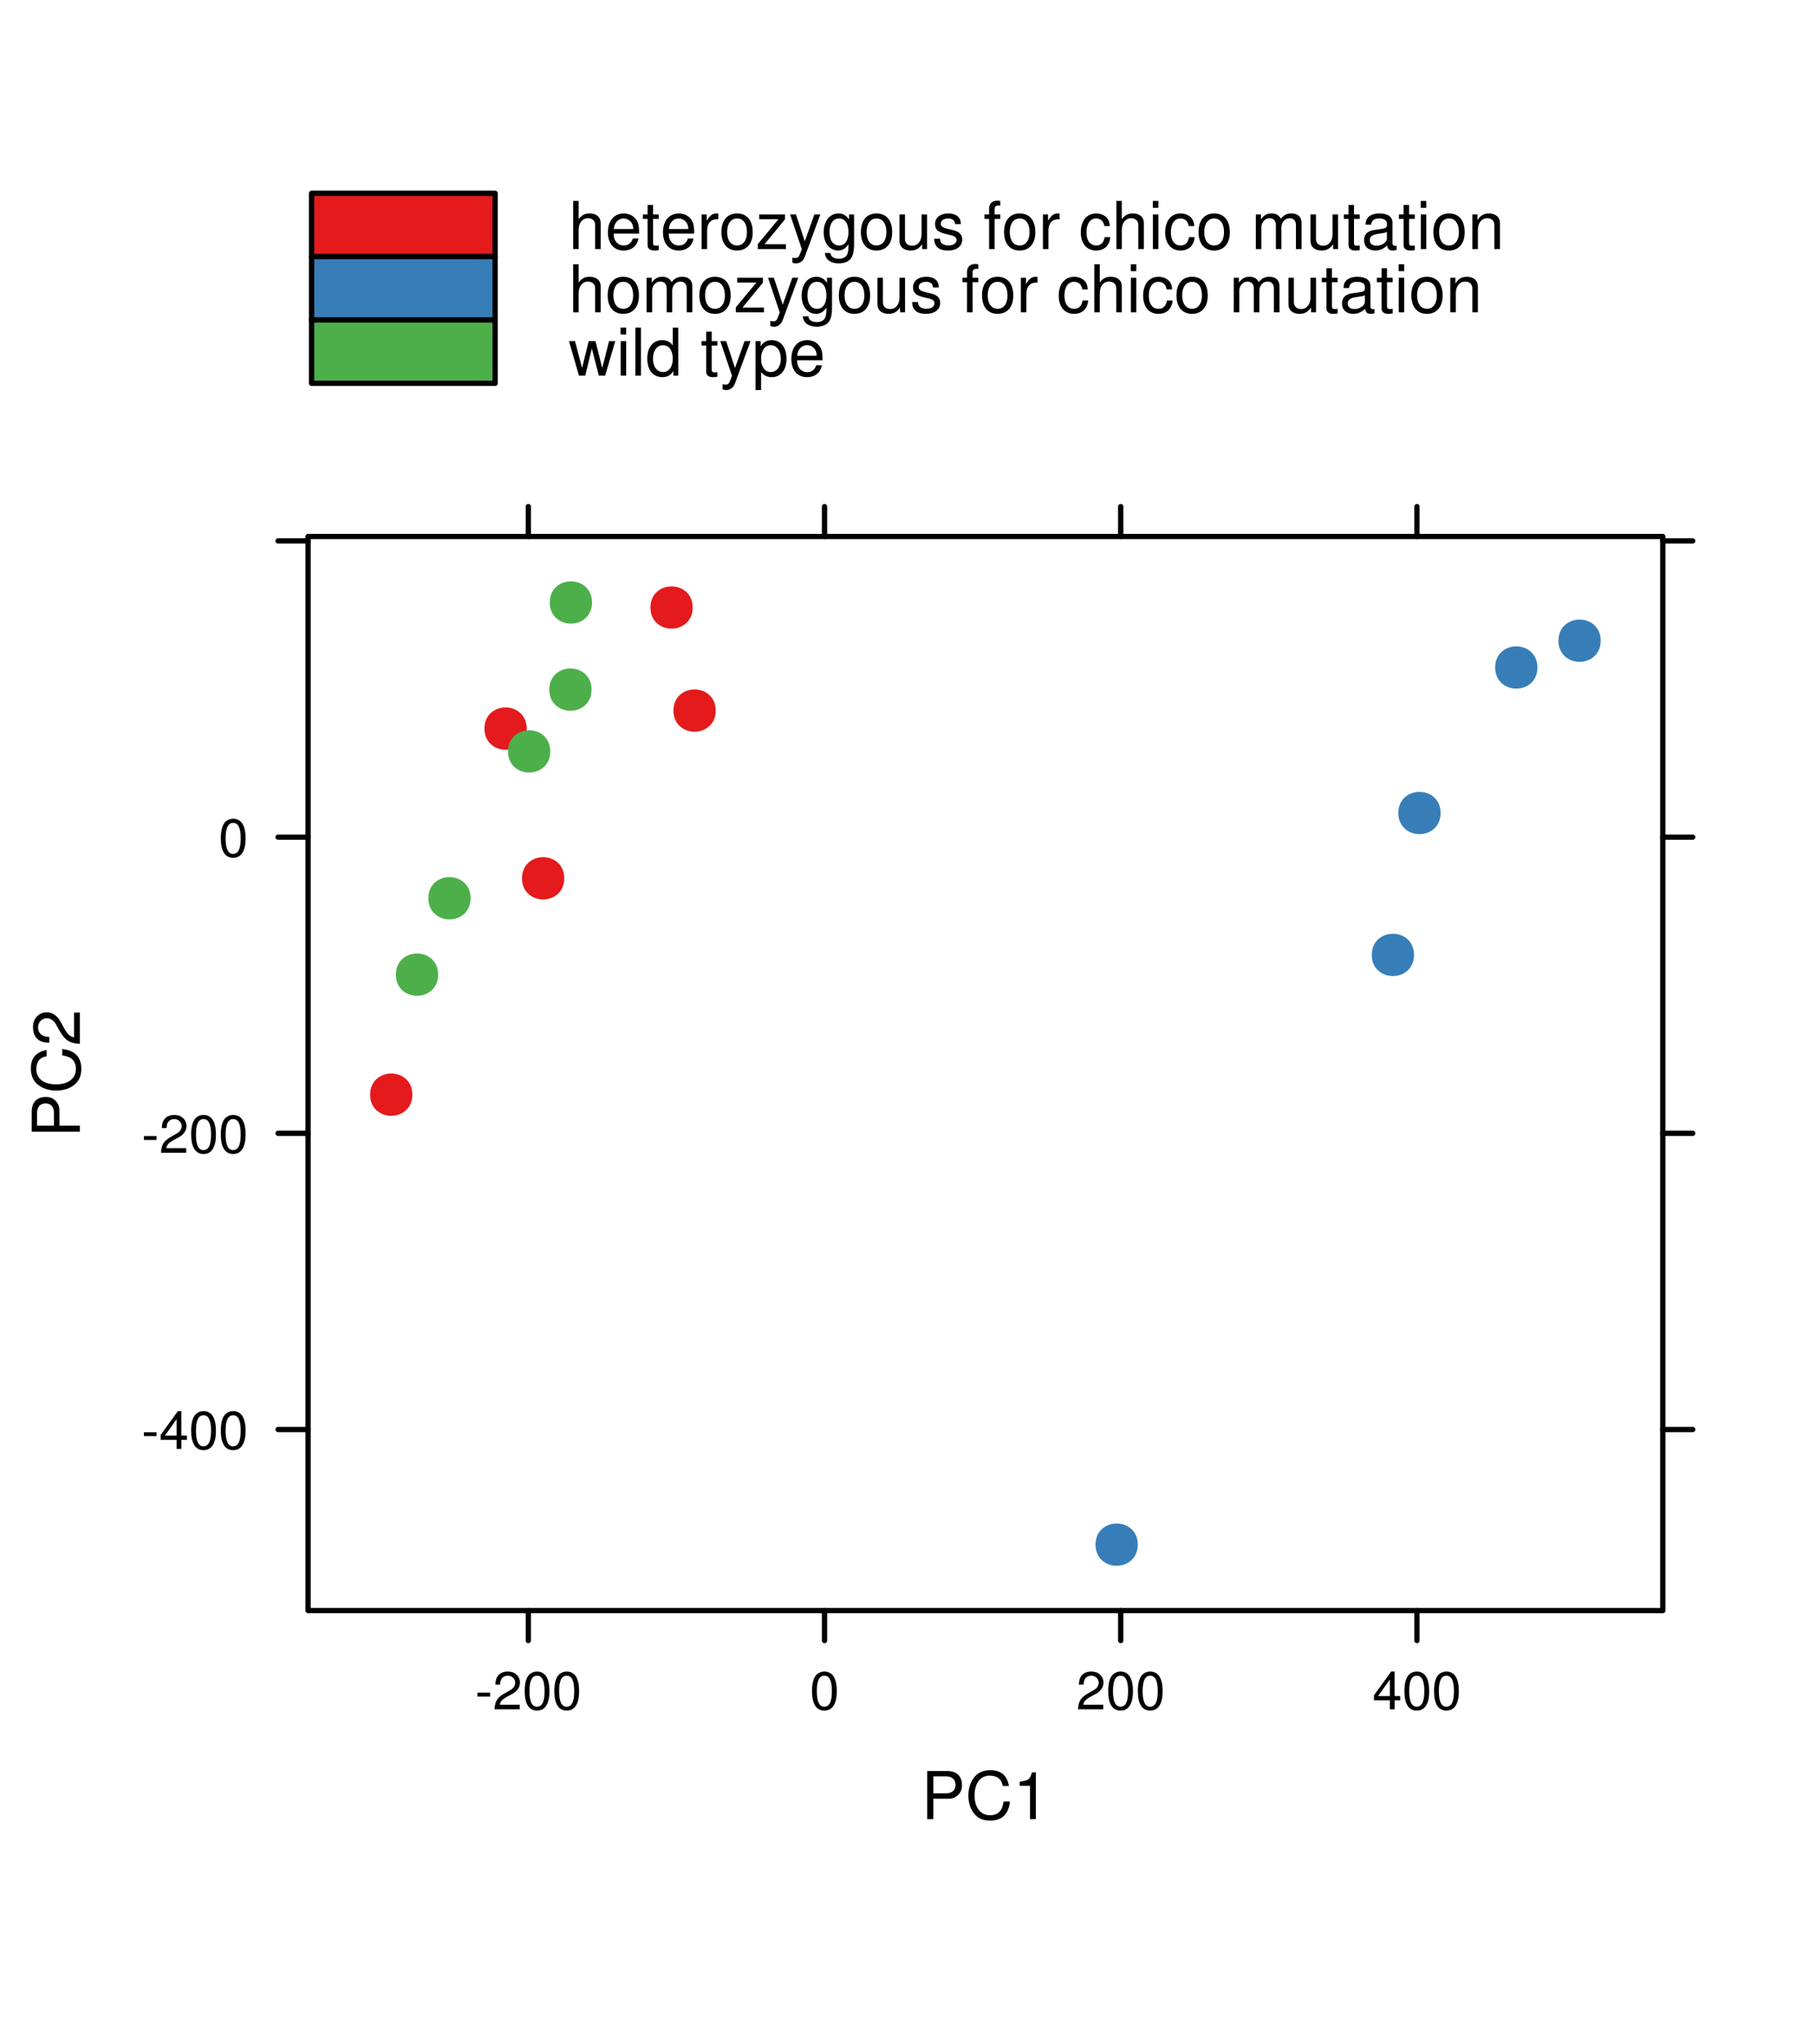 <?xml version="1.0" encoding="UTF-8"?>
<svg xmlns="http://www.w3.org/2000/svg" xmlns:xlink="http://www.w3.org/1999/xlink" width="343.771pt" height="386.971pt" viewBox="0 0 343.771 386.971" version="1.1" id="Fig:pca"><defs><g><symbol overflow="visible" id="pca-glyph0-0"><path style="stroke:none;" d=""/></symbol><symbol overflow="visible" id="pca-glyph0-1"><path style="stroke:none;" d="M 0.875 -9.109 L 0.875 0 L 1.906 0 L 1.906 -3.609 C 1.906 -4.953 2.609 -5.828 3.688 -5.828 C 4.031 -5.828 4.359 -5.719 4.609 -5.531 C 4.906 -5.312 5.031 -5 5.031 -4.531 L 5.031 0 L 6.078 0 L 6.078 -4.953 C 6.078 -6.047 5.281 -6.734 4.016 -6.734 C 3.094 -6.734 2.531 -6.453 1.906 -5.656 L 1.906 -9.109 L 0.875 -9.109 Z M 0.875 -9.109 "/></symbol><symbol overflow="visible" id="pca-glyph0-2"><path style="stroke:none;" d="M 6.406 -2.922 C 6.406 -3.922 6.344 -4.531 6.156 -5.016 C 5.719 -6.094 4.719 -6.734 3.5 -6.734 C 1.672 -6.734 0.5 -5.344 0.5 -3.188 C 0.5 -1.031 1.641 0.281 3.469 0.281 C 4.969 0.281 6.016 -0.562 6.281 -1.984 L 5.219 -1.984 C 4.938 -1.125 4.344 -0.672 3.516 -0.672 C 2.844 -0.672 2.281 -0.969 1.938 -1.531 C 1.688 -1.906 1.594 -2.281 1.594 -2.922 L 6.406 -2.922 Z M 1.609 -3.781 C 1.703 -4.984 2.438 -5.781 3.484 -5.781 C 4.516 -5.781 5.297 -4.922 5.297 -3.844 C 5.297 -3.828 5.297 -3.797 5.281 -3.781 L 1.609 -3.781 Z M 1.609 -3.781 "/></symbol><symbol overflow="visible" id="pca-glyph0-3"><path style="stroke:none;" d="M 3.172 -6.547 L 2.094 -6.547 L 2.094 -8.344 L 1.062 -8.344 L 1.062 -6.547 L 0.172 -6.547 L 0.172 -5.703 L 1.062 -5.703 L 1.062 -0.75 C 1.062 -0.094 1.516 0.281 2.328 0.281 C 2.578 0.281 2.828 0.266 3.172 0.203 L 3.172 -0.672 C 3.031 -0.641 2.875 -0.625 2.672 -0.625 C 2.219 -0.625 2.094 -0.75 2.094 -1.219 L 2.094 -5.703 L 3.172 -5.703 L 3.172 -6.547 Z M 3.172 -6.547 "/></symbol><symbol overflow="visible" id="pca-glyph0-4"><path style="stroke:none;" d="M 0.859 -6.547 L 0.859 0 L 1.906 0 L 1.906 -3.406 C 1.906 -4.344 2.156 -4.953 2.656 -5.312 C 2.969 -5.547 3.281 -5.625 4.016 -5.641 L 4.016 -6.703 C 3.844 -6.719 3.75 -6.734 3.609 -6.734 C 2.938 -6.734 2.422 -6.344 1.828 -5.359 L 1.828 -6.547 L 0.859 -6.547 Z M 0.859 -6.547 "/></symbol><symbol overflow="visible" id="pca-glyph0-5"><path style="stroke:none;" d="M 3.406 -6.734 C 1.562 -6.734 0.453 -5.422 0.453 -3.219 C 0.453 -1.031 1.547 0.281 3.406 0.281 C 5.25 0.281 6.375 -1.031 6.375 -3.172 C 6.375 -5.438 5.281 -6.734 3.406 -6.734 Z M 3.406 -5.781 C 4.594 -5.781 5.281 -4.812 5.281 -3.188 C 5.281 -1.656 4.562 -0.672 3.406 -0.672 C 2.25 -0.672 1.531 -1.641 1.531 -3.219 C 1.531 -4.797 2.25 -5.781 3.406 -5.781 Z M 3.406 -5.781 "/></symbol><symbol overflow="visible" id="pca-glyph0-6"><path style="stroke:none;" d="M 5.531 -6.547 L 0.656 -6.547 L 0.656 -5.641 L 4.297 -5.641 L 0.391 -0.938 L 0.391 0 L 5.719 0 L 5.719 -0.906 L 1.656 -0.906 L 5.531 -5.625 L 5.531 -6.547 Z M 5.531 -6.547 "/></symbol><symbol overflow="visible" id="pca-glyph0-7"><path style="stroke:none;" d="M 4.844 -6.547 L 3.031 -1.453 L 1.359 -6.547 L 0.25 -6.547 L 2.469 0.031 L 2.062 1.062 C 1.906 1.531 1.656 1.703 1.219 1.703 C 1.078 1.703 0.906 1.672 0.672 1.625 L 0.672 2.562 C 0.891 2.672 1.094 2.719 1.375 2.719 C 1.719 2.719 2.078 2.609 2.344 2.406 C 2.672 2.172 2.859 1.906 3.062 1.375 L 5.969 -6.547 L 4.844 -6.547 Z M 4.844 -6.547 "/></symbol><symbol overflow="visible" id="pca-glyph0-8"><path style="stroke:none;" d="M 5.156 -6.547 L 5.156 -5.594 C 4.625 -6.375 3.984 -6.734 3.156 -6.734 C 1.484 -6.734 0.359 -5.281 0.359 -3.156 C 0.359 -2.094 0.656 -1.219 1.188 -0.594 C 1.672 -0.031 2.375 0.281 3.062 0.281 C 3.891 0.281 4.469 -0.062 5.047 -0.891 L 5.047 -0.547 C 5.047 0.344 4.938 0.875 4.672 1.234 C 4.406 1.625 3.859 1.844 3.219 1.844 C 2.75 1.844 2.328 1.719 2.031 1.5 C 1.797 1.312 1.703 1.141 1.641 0.75 L 0.578 0.75 C 0.688 1.984 1.656 2.719 3.188 2.719 C 4.156 2.719 5 2.406 5.422 1.891 C 5.922 1.281 6.109 0.469 6.109 -1.078 L 6.109 -6.547 L 5.156 -6.547 Z M 3.266 -5.781 C 4.391 -5.781 5.047 -4.828 5.047 -3.188 C 5.047 -1.625 4.375 -0.672 3.281 -0.672 C 2.141 -0.672 1.453 -1.641 1.453 -3.219 C 1.453 -4.797 2.156 -5.781 3.266 -5.781 Z M 3.266 -5.781 "/></symbol><symbol overflow="visible" id="pca-glyph0-9"><path style="stroke:none;" d="M 6.031 0 L 6.031 -6.547 L 4.984 -6.547 L 4.984 -2.844 C 4.984 -1.5 4.281 -0.625 3.203 -0.625 C 2.375 -0.625 1.844 -1.125 1.844 -1.906 L 1.844 -6.547 L 0.812 -6.547 L 0.812 -1.5 C 0.812 -0.406 1.625 0.281 2.906 0.281 C 3.859 0.281 4.469 -0.047 5.094 -0.906 L 5.094 0 L 6.031 0 Z M 6.031 0 "/></symbol><symbol overflow="visible" id="pca-glyph0-10"><path style="stroke:none;" d="M 5.469 -4.719 C 5.469 -6.016 4.609 -6.734 3.094 -6.734 C 1.578 -6.734 0.594 -5.953 0.594 -4.734 C 0.594 -3.719 1.109 -3.219 2.656 -2.844 L 3.641 -2.609 C 4.359 -2.438 4.656 -2.172 4.656 -1.703 C 4.656 -1.094 4.031 -0.672 3.125 -0.672 C 2.562 -0.672 2.094 -0.844 1.828 -1.109 C 1.656 -1.297 1.594 -1.484 1.531 -1.953 L 0.422 -1.953 C 0.469 -0.438 1.328 0.281 3.031 0.281 C 4.688 0.281 5.734 -0.531 5.734 -1.781 C 5.734 -2.766 5.188 -3.297 3.891 -3.609 L 2.891 -3.844 C 2.031 -4.047 1.672 -4.328 1.672 -4.781 C 1.672 -5.391 2.219 -5.781 3.062 -5.781 C 3.906 -5.781 4.344 -5.406 4.375 -4.719 L 5.469 -4.719 Z M 5.469 -4.719 "/></symbol><symbol overflow="visible" id="pca-glyph0-11"><path style="stroke:none;" d=""/></symbol><symbol overflow="visible" id="pca-glyph0-12"><path style="stroke:none;" d="M 3.219 -6.547 L 2.141 -6.547 L 2.141 -7.578 C 2.141 -8.016 2.391 -8.234 2.859 -8.234 C 2.953 -8.234 2.984 -8.234 3.219 -8.219 L 3.219 -9.094 C 2.984 -9.141 2.844 -9.156 2.641 -9.156 C 1.672 -9.156 1.094 -8.594 1.094 -7.656 L 1.094 -6.547 L 0.219 -6.547 L 0.219 -5.703 L 1.094 -5.703 L 1.094 0 L 2.141 0 L 2.141 -5.703 L 3.219 -5.703 L 3.219 -6.547 Z M 3.219 -6.547 "/></symbol><symbol overflow="visible" id="pca-glyph0-13"><path style="stroke:none;" d="M 5.891 -4.344 C 5.844 -4.984 5.703 -5.406 5.453 -5.766 C 5 -6.375 4.219 -6.734 3.297 -6.734 C 1.531 -6.734 0.391 -5.344 0.391 -3.156 C 0.391 -1.047 1.516 0.281 3.281 0.281 C 4.844 0.281 5.844 -0.656 5.969 -2.25 L 4.906 -2.25 C 4.734 -1.203 4.203 -0.672 3.312 -0.672 C 2.156 -0.672 1.469 -1.609 1.469 -3.156 C 1.469 -4.797 2.156 -5.781 3.281 -5.781 C 4.156 -5.781 4.719 -5.266 4.844 -4.344 L 5.891 -4.344 Z M 5.891 -4.344 "/></symbol><symbol overflow="visible" id="pca-glyph0-14"><path style="stroke:none;" d="M 1.875 -6.547 L 0.844 -6.547 L 0.844 0 L 1.875 0 L 1.875 -6.547 Z M 1.875 -9.109 L 0.828 -9.109 L 0.828 -7.797 L 1.875 -7.797 L 1.875 -9.109 Z M 1.875 -9.109 "/></symbol><symbol overflow="visible" id="pca-glyph0-15"><path style="stroke:none;" d="M 0.875 -6.547 L 0.875 0 L 1.922 0 L 1.922 -4.109 C 1.922 -5.062 2.609 -5.828 3.469 -5.828 C 4.234 -5.828 4.672 -5.344 4.672 -4.516 L 4.672 0 L 5.719 0 L 5.719 -4.109 C 5.719 -5.062 6.406 -5.828 7.266 -5.828 C 8.031 -5.828 8.469 -5.344 8.469 -4.516 L 8.469 0 L 9.531 0 L 9.531 -4.906 C 9.531 -6.094 8.844 -6.734 7.625 -6.734 C 6.75 -6.734 6.219 -6.469 5.609 -5.734 C 5.219 -6.438 4.703 -6.734 3.844 -6.734 C 2.969 -6.734 2.406 -6.406 1.844 -5.625 L 1.844 -6.547 L 0.875 -6.547 Z M 0.875 -6.547 "/></symbol><symbol overflow="visible" id="pca-glyph0-16"><path style="stroke:none;" d="M 6.688 -0.609 C 6.578 -0.594 6.531 -0.594 6.469 -0.594 C 6.094 -0.594 5.906 -0.781 5.906 -1.094 L 5.906 -4.953 C 5.906 -6.109 5.047 -6.734 3.438 -6.734 C 2.484 -6.734 1.703 -6.469 1.266 -5.969 C 0.969 -5.641 0.844 -5.266 0.812 -4.609 L 1.859 -4.609 C 1.953 -5.406 2.422 -5.781 3.406 -5.781 C 4.344 -5.781 4.859 -5.422 4.859 -4.797 L 4.859 -4.531 C 4.859 -4.094 4.594 -3.906 3.781 -3.797 C 2.297 -3.609 2.078 -3.562 1.672 -3.406 C 0.906 -3.094 0.531 -2.5 0.531 -1.656 C 0.531 -0.469 1.344 0.281 2.672 0.281 C 3.5 0.281 4.156 0 4.906 -0.672 C 4.969 -0.016 5.297 0.281 5.969 0.281 C 6.188 0.281 6.344 0.266 6.688 0.172 L 6.688 -0.609 Z M 4.859 -2.062 C 4.859 -1.719 4.766 -1.5 4.453 -1.219 C 4.031 -0.828 3.516 -0.625 2.906 -0.625 C 2.094 -0.625 1.609 -1.016 1.609 -1.672 C 1.609 -2.359 2.078 -2.719 3.188 -2.875 C 4.281 -3.031 4.516 -3.078 4.859 -3.234 L 4.859 -2.062 Z M 4.859 -2.062 "/></symbol><symbol overflow="visible" id="pca-glyph0-17"><path style="stroke:none;" d="M 0.875 -6.547 L 0.875 0 L 1.922 0 L 1.922 -3.609 C 1.922 -4.953 2.625 -5.828 3.703 -5.828 C 4.531 -5.828 5.047 -5.328 5.047 -4.531 L 5.047 0 L 6.094 0 L 6.094 -4.953 C 6.094 -6.031 5.281 -6.734 4.016 -6.734 C 3.031 -6.734 2.406 -6.359 1.844 -5.453 L 1.844 -6.547 L 0.875 -6.547 Z M 0.875 -6.547 "/></symbol><symbol overflow="visible" id="pca-glyph0-18"><path style="stroke:none;" d="M 6.922 0 L 8.844 -6.547 L 7.672 -6.547 L 6.375 -1.453 L 5.094 -6.547 L 3.812 -6.547 L 2.562 -1.453 L 1.219 -6.547 L 0.078 -6.547 L 1.969 0 L 3.156 0 L 4.406 -5.141 L 5.734 0 L 6.922 0 Z M 6.922 0 "/></symbol><symbol overflow="visible" id="pca-glyph0-19"><path style="stroke:none;" d="M 1.906 -9.109 L 0.844 -9.109 L 0.844 0 L 1.906 0 L 1.906 -9.109 Z M 1.906 -9.109 "/></symbol><symbol overflow="visible" id="pca-glyph0-20"><path style="stroke:none;" d="M 6.188 -9.109 L 5.156 -9.109 L 5.156 -5.719 C 4.719 -6.391 4.016 -6.734 3.141 -6.734 C 1.438 -6.734 0.328 -5.375 0.328 -3.281 C 0.328 -1.078 1.406 0.281 3.172 0.281 C 4.078 0.281 4.703 -0.047 5.266 -0.859 L 5.266 0 L 6.188 0 L 6.188 -9.109 Z M 3.312 -5.766 C 4.438 -5.766 5.156 -4.766 5.156 -3.203 C 5.156 -1.688 4.422 -0.688 3.328 -0.688 C 2.172 -0.688 1.406 -1.703 1.406 -3.219 C 1.406 -4.75 2.172 -5.766 3.312 -5.766 Z M 3.312 -5.766 "/></symbol><symbol overflow="visible" id="pca-glyph0-21"><path style="stroke:none;" d="M 0.672 2.719 L 1.719 2.719 L 1.719 -0.688 C 2.281 -0.016 2.891 0.281 3.734 0.281 C 5.422 0.281 6.531 -1.078 6.531 -3.156 C 6.531 -5.359 5.469 -6.734 3.719 -6.734 C 2.844 -6.734 2.125 -6.344 1.641 -5.562 L 1.641 -6.547 L 0.672 -6.547 L 0.672 2.719 Z M 3.547 -5.766 C 4.703 -5.766 5.453 -4.75 5.453 -3.188 C 5.453 -1.703 4.688 -0.688 3.547 -0.688 C 2.453 -0.688 1.719 -1.688 1.719 -3.219 C 1.719 -4.766 2.453 -5.766 3.547 -5.766 Z M 3.547 -5.766 "/></symbol><symbol overflow="visible" id="pca-glyph0-22"><path style="stroke:none;" d="M 2.297 -3.859 L 5.156 -3.859 C 5.875 -3.859 6.438 -4.078 6.922 -4.516 C 7.469 -5.016 7.719 -5.594 7.719 -6.438 C 7.719 -8.156 6.703 -9.109 4.906 -9.109 L 1.141 -9.109 L 1.141 0 L 2.297 0 L 2.297 -3.859 Z M 2.297 -4.891 L 2.297 -8.094 L 4.719 -8.094 C 5.844 -8.094 6.5 -7.484 6.5 -6.484 C 6.5 -5.484 5.844 -4.891 4.719 -4.891 L 2.297 -4.891 Z M 2.297 -4.891 "/></symbol><symbol overflow="visible" id="pca-glyph0-23"><path style="stroke:none;" d="M 8.281 -6.281 C 7.906 -8.281 6.766 -9.266 4.766 -9.266 C 3.531 -9.266 2.547 -8.875 1.875 -8.125 C 1.047 -7.219 0.594 -5.922 0.594 -4.453 C 0.594 -2.953 1.062 -1.656 1.922 -0.781 C 2.625 -0.047 3.531 0.281 4.719 0.281 C 6.938 0.281 8.188 -0.906 8.469 -3.328 L 7.266 -3.328 C 7.156 -2.703 7.031 -2.281 6.844 -1.906 C 6.469 -1.156 5.703 -0.734 4.719 -0.734 C 2.906 -0.734 1.766 -2.188 1.766 -4.469 C 1.766 -6.797 2.859 -8.234 4.625 -8.234 C 5.359 -8.234 6.047 -8.016 6.422 -7.656 C 6.766 -7.344 6.953 -6.969 7.094 -6.281 L 8.281 -6.281 Z M 8.281 -6.281 "/></symbol><symbol overflow="visible" id="pca-glyph0-24"><path style="stroke:none;" d="M 3.234 -6.312 L 3.234 0 L 4.344 0 L 4.344 -8.859 L 3.609 -8.859 C 3.219 -7.5 2.969 -7.312 1.281 -7.094 L 1.281 -6.312 L 3.234 -6.312 Z M 3.234 -6.312 "/></symbol><symbol overflow="visible" id="pca-glyph1-0"><path style="stroke:none;" d=""/></symbol><symbol overflow="visible" id="pca-glyph1-1"><path style="stroke:none;" d="M -3.859 -2.297 L -3.859 -5.156 C -3.859 -5.875 -4.078 -6.438 -4.516 -6.922 C -5.016 -7.469 -5.594 -7.719 -6.438 -7.719 C -8.156 -7.719 -9.109 -6.703 -9.109 -4.906 L -9.109 -1.141 L 0 -1.141 L 0 -2.297 L -3.859 -2.297 Z M -4.891 -2.297 L -8.094 -2.297 L -8.094 -4.719 C -8.094 -5.844 -7.484 -6.5 -6.484 -6.5 C -5.484 -6.5 -4.891 -5.844 -4.891 -4.719 L -4.891 -2.297 Z M -4.891 -2.297 "/></symbol><symbol overflow="visible" id="pca-glyph1-2"><path style="stroke:none;" d="M -6.281 -8.281 C -8.281 -7.906 -9.266 -6.766 -9.266 -4.766 C -9.266 -3.531 -8.875 -2.547 -8.125 -1.875 C -7.219 -1.047 -5.922 -0.594 -4.453 -0.594 C -2.953 -0.594 -1.656 -1.062 -0.781 -1.922 C -0.047 -2.625 0.281 -3.531 0.281 -4.719 C 0.281 -6.938 -0.906 -8.188 -3.328 -8.469 L -3.328 -7.266 C -2.703 -7.156 -2.281 -7.031 -1.906 -6.844 C -1.156 -6.469 -0.734 -5.703 -0.734 -4.719 C -0.734 -2.906 -2.188 -1.766 -4.469 -1.766 C -6.797 -1.766 -8.234 -2.859 -8.234 -4.625 C -8.234 -5.359 -8.016 -6.047 -7.656 -6.422 C -7.344 -6.766 -6.969 -6.953 -6.281 -7.094 L -6.281 -8.281 Z M -6.281 -8.281 "/></symbol><symbol overflow="visible" id="pca-glyph1-3"><path style="stroke:none;" d="M -1.094 -6.328 L -1.094 -1.656 C -1.812 -1.781 -2.281 -2.172 -2.906 -3.266 L -3.594 -4.516 C -4.266 -5.75 -5.172 -6.391 -6.266 -6.391 C -7 -6.391 -7.688 -6.094 -8.156 -5.562 C -8.641 -5.031 -8.859 -4.391 -8.859 -3.547 C -8.859 -2.422 -8.469 -1.594 -7.719 -1.094 C -7.234 -0.781 -6.688 -0.656 -5.781 -0.625 L -5.781 -1.719 C -6.391 -1.766 -6.75 -1.844 -7.031 -1.984 C -7.578 -2.281 -7.906 -2.844 -7.906 -3.516 C -7.906 -4.516 -7.188 -5.266 -6.234 -5.266 C -5.531 -5.266 -4.938 -4.844 -4.484 -4.062 L -3.844 -2.906 C -2.781 -1.062 -1.953 -0.531 0 -0.422 L 0 -6.328 L -1.094 -6.328 Z M -1.094 -6.328 "/></symbol><symbol overflow="visible" id="pca-glyph2-0"><path style="stroke:none;" d=""/></symbol><symbol overflow="visible" id="pca-glyph2-1"><path style="stroke:none;" d="M 2.859 -3.156 L 0.469 -3.156 L 0.469 -2.422 L 2.859 -2.422 L 2.859 -3.156 Z M 2.859 -3.156 "/></symbol><symbol overflow="visible" id="pca-glyph2-2"><path style="stroke:none;" d="M 3.297 -1.719 L 3.297 0 L 4.188 0 L 4.188 -1.719 L 5.25 -1.719 L 5.25 -2.516 L 4.188 -2.516 L 4.188 -7.156 L 3.531 -7.156 L 0.281 -2.656 L 0.281 -1.719 L 3.297 -1.719 Z M 3.297 -2.516 L 1.062 -2.516 L 3.297 -5.641 L 3.297 -2.516 Z M 3.297 -2.516 "/></symbol><symbol overflow="visible" id="pca-glyph2-3"><path style="stroke:none;" d="M 2.781 -7.156 C 2.109 -7.156 1.5 -6.859 1.125 -6.375 C 0.672 -5.75 0.438 -4.781 0.438 -3.469 C 0.438 -1.047 1.234 0.234 2.781 0.234 C 4.297 0.234 5.125 -1.047 5.125 -3.406 C 5.125 -4.797 4.891 -5.719 4.422 -6.375 C 4.047 -6.875 3.453 -7.156 2.781 -7.156 Z M 2.781 -6.375 C 3.734 -6.375 4.203 -5.406 4.203 -3.484 C 4.203 -1.453 3.75 -0.5 2.75 -0.5 C 1.812 -0.5 1.344 -1.5 1.344 -3.453 C 1.344 -5.406 1.812 -6.375 2.781 -6.375 Z M 2.781 -6.375 "/></symbol><symbol overflow="visible" id="pca-glyph2-4"><path style="stroke:none;" d="M 5.109 -0.875 L 1.344 -0.875 C 1.438 -1.469 1.75 -1.844 2.641 -2.359 L 3.641 -2.891 C 4.641 -3.438 5.156 -4.172 5.156 -5.062 C 5.156 -5.656 4.922 -6.203 4.484 -6.594 C 4.062 -6.969 3.547 -7.156 2.859 -7.156 C 1.953 -7.156 1.281 -6.828 0.891 -6.234 C 0.641 -5.844 0.531 -5.406 0.5 -4.672 L 1.391 -4.672 C 1.422 -5.156 1.484 -5.453 1.609 -5.688 C 1.844 -6.109 2.297 -6.375 2.844 -6.375 C 3.641 -6.375 4.25 -5.797 4.25 -5.031 C 4.25 -4.469 3.922 -3.984 3.281 -3.625 L 2.359 -3.094 C 0.859 -2.25 0.422 -1.578 0.344 0 L 5.109 0 L 5.109 -0.875 Z M 5.109 -0.875 "/></symbol></g><clipPath id="pca-clip1"><path d="M 0 0 L 344.77 0 L 344.77 387.973 L 0 387.973 Z M 0 0 "/></clipPath><clipPath id="pca-clip2"><path d="M 0 0 L 344.77 0 L 344.77 387.973 L 0 387.973 Z M 0 0 "/></clipPath><clipPath id="pca-clip3"><path d="M 0 0 L 344.77 0 L 344.77 387.973 L 0 387.973 Z M 0 0 "/></clipPath><clipPath id="pca-clip4"><path d="M 0 0 L 344.77 0 L 344.77 387.973 L 0 387.973 Z M 0 0 "/></clipPath><clipPath id="pca-clip5"><path d="M 0 0 L 344.77 0 L 344.77 387.973 L 0 387.973 Z M 0 0 "/></clipPath><clipPath id="pca-clip6"><path d="M 0 0 L 344.77 0 L 344.77 387.973 L 0 387.973 Z M 0 0 "/></clipPath><clipPath id="pca-clip7"><path d="M 0 0 L 344.77 0 L 344.77 387.973 L 0 387.973 Z M 0 0 "/></clipPath><clipPath id="pca-clip8"><path d="M 0 0 L 344.77 0 L 344.77 387.973 L 0 387.973 Z M 0 0 "/></clipPath><clipPath id="pca-clip9"><path d="M 0 0 L 344.77 0 L 344.77 387.973 L 0 387.973 Z M 0 0 "/></clipPath><clipPath id="pca-clip10"><path d="M 0 0 L 344.77 0 L 344.77 387.973 L 0 387.973 Z M 0 0 "/></clipPath><clipPath id="pca-clip11"><path d="M 0 0 L 344.77 0 L 344.77 387.973 L 0 387.973 Z M 0 0 "/></clipPath><clipPath id="pca-clip12"><path d="M 58.316 101.57 L 315.766 101.57 L 315.766 305.902 L 58.316 305.902 Z M 58.316 101.57 "/></clipPath><clipPath id="pca-clip13"><path d="M 0 0 L 344.77 0 L 344.77 387.973 L 0 387.973 Z M 0 0 "/></clipPath></defs><g id="surface0"><g clip-path="url(#pca-clip1)" clip-rule="nonzero" type="plot-region" class="plot-region"><path style="fill-rule:nonzero;fill:rgb(89.412%,10.196%,10.98%);fill-opacity:1;stroke-width:1;stroke-linecap:round;stroke-linejoin:round;stroke:rgb(0%,0%,0%);stroke-opacity:1;stroke-miterlimit:10;" d="M 58.98 36.594 L 93.73 36.594 L 93.73 48.582 L 58.98 48.582 Z M 58.98 36.594 " type="plot-point" class="plot-point"/></g><g clip-path="url(#pca-clip2)" clip-rule="nonzero" type="plot-region" class="plot-region"><path style="fill-rule:nonzero;fill:rgb(21.569%,49.412%,72.157%);fill-opacity:1;stroke-width:1;stroke-linecap:round;stroke-linejoin:round;stroke:rgb(0%,0%,0%);stroke-opacity:1;stroke-miterlimit:10;" d="M 58.98 48.582 L 93.73 48.582 L 93.73 60.57 L 58.98 60.57 Z M 58.98 48.582 " type="plot-point" class="plot-point"/></g><g clip-path="url(#pca-clip3)" clip-rule="nonzero" type="plot-region" class="plot-region"><path style="fill-rule:nonzero;fill:rgb(30.196%,68.627%,29.02%);fill-opacity:1;stroke-width:1;stroke-linecap:round;stroke-linejoin:round;stroke:rgb(0%,0%,0%);stroke-opacity:1;stroke-miterlimit:10;" d="M 58.98 60.574 L 93.73 60.574 L 93.73 72.562 L 58.98 72.562 Z M 58.98 60.574 " type="plot-point" class="plot-point"/></g><g clip-path="url(#pca-clip4)" clip-rule="nonzero"><g style="fill:rgb(0%,0%,0%);fill-opacity:1;"><use xlink:href="#pca-glyph0-1" x="107.629" y="47.145"/><use xlink:href="#pca-glyph0-2" x="114.579" y="47.145"/><use xlink:href="#pca-glyph0-3" x="121.529" y="47.145"/><use xlink:href="#pca-glyph0-2" x="125.004" y="47.145"/><use xlink:href="#pca-glyph0-4" x="131.954" y="47.145"/><use xlink:href="#pca-glyph0-5" x="136.117" y="47.145"/><use xlink:href="#pca-glyph0-6" x="143.067" y="47.145"/><use xlink:href="#pca-glyph0-7" x="149.317" y="47.145"/><use xlink:href="#pca-glyph0-8" x="155.567" y="47.145"/><use xlink:href="#pca-glyph0-5" x="162.517" y="47.145"/><use xlink:href="#pca-glyph0-9" x="169.467" y="47.145"/><use xlink:href="#pca-glyph0-10" x="176.417" y="47.145"/><use xlink:href="#pca-glyph0-11" x="182.667" y="47.145"/><use xlink:href="#pca-glyph0-12" x="186.142" y="47.145"/><use xlink:href="#pca-glyph0-5" x="189.617" y="47.145"/><use xlink:href="#pca-glyph0-4" x="196.567" y="47.145"/><use xlink:href="#pca-glyph0-11" x="200.729" y="47.145"/><use xlink:href="#pca-glyph0-13" x="204.204" y="47.145"/><use xlink:href="#pca-glyph0-1" x="210.454" y="47.145"/><use xlink:href="#pca-glyph0-14" x="217.404" y="47.145"/><use xlink:href="#pca-glyph0-13" x="220.179" y="47.145"/><use xlink:href="#pca-glyph0-5" x="226.429" y="47.145"/><use xlink:href="#pca-glyph0-11" x="233.379" y="47.145"/><use xlink:href="#pca-glyph0-15" x="236.854" y="47.145"/><use xlink:href="#pca-glyph0-9" x="247.267" y="47.145"/><use xlink:href="#pca-glyph0-3" x="254.217" y="47.145"/><use xlink:href="#pca-glyph0-16" x="257.692" y="47.145"/><use xlink:href="#pca-glyph0-3" x="264.642" y="47.145"/><use xlink:href="#pca-glyph0-14" x="268.117" y="47.145"/><use xlink:href="#pca-glyph0-5" x="270.892" y="47.145"/><use xlink:href="#pca-glyph0-17" x="277.842" y="47.145"/></g></g><g clip-path="url(#pca-clip5)" clip-rule="nonzero"><g style="fill:rgb(0%,0%,0%);fill-opacity:1;"><use xlink:href="#pca-glyph0-1" x="107.629" y="59.133"/><use xlink:href="#pca-glyph0-5" x="114.579" y="59.133"/><use xlink:href="#pca-glyph0-15" x="121.529" y="59.133"/><use xlink:href="#pca-glyph0-5" x="131.941" y="59.133"/><use xlink:href="#pca-glyph0-6" x="138.892" y="59.133"/><use xlink:href="#pca-glyph0-7" x="145.142" y="59.133"/><use xlink:href="#pca-glyph0-8" x="151.392" y="59.133"/><use xlink:href="#pca-glyph0-5" x="158.342" y="59.133"/><use xlink:href="#pca-glyph0-9" x="165.292" y="59.133"/><use xlink:href="#pca-glyph0-10" x="172.242" y="59.133"/><use xlink:href="#pca-glyph0-11" x="178.492" y="59.133"/><use xlink:href="#pca-glyph0-12" x="181.967" y="59.133"/><use xlink:href="#pca-glyph0-5" x="185.442" y="59.133"/><use xlink:href="#pca-glyph0-4" x="192.392" y="59.133"/><use xlink:href="#pca-glyph0-11" x="196.554" y="59.133"/><use xlink:href="#pca-glyph0-13" x="200.029" y="59.133"/><use xlink:href="#pca-glyph0-1" x="206.279" y="59.133"/><use xlink:href="#pca-glyph0-14" x="213.229" y="59.133"/><use xlink:href="#pca-glyph0-13" x="216.004" y="59.133"/><use xlink:href="#pca-glyph0-5" x="222.254" y="59.133"/><use xlink:href="#pca-glyph0-11" x="229.204" y="59.133"/><use xlink:href="#pca-glyph0-15" x="232.679" y="59.133"/><use xlink:href="#pca-glyph0-9" x="243.092" y="59.133"/><use xlink:href="#pca-glyph0-3" x="250.042" y="59.133"/><use xlink:href="#pca-glyph0-16" x="253.517" y="59.133"/><use xlink:href="#pca-glyph0-3" x="260.467" y="59.133"/><use xlink:href="#pca-glyph0-14" x="263.942" y="59.133"/><use xlink:href="#pca-glyph0-5" x="266.717" y="59.133"/><use xlink:href="#pca-glyph0-17" x="273.667" y="59.133"/></g></g><g clip-path="url(#pca-clip6)" clip-rule="nonzero"><g style="fill:rgb(0%,0%,0%);fill-opacity:1;"><use xlink:href="#pca-glyph0-18" x="107.629" y="71.121"/><use xlink:href="#pca-glyph0-14" x="116.654" y="71.121"/><use xlink:href="#pca-glyph0-19" x="119.429" y="71.121"/><use xlink:href="#pca-glyph0-20" x="122.204" y="71.121"/><use xlink:href="#pca-glyph0-11" x="129.154" y="71.121"/><use xlink:href="#pca-glyph0-3" x="132.629" y="71.121"/><use xlink:href="#pca-glyph0-7" x="136.104" y="71.121"/><use xlink:href="#pca-glyph0-21" x="142.354" y="71.121"/><use xlink:href="#pca-glyph0-2" x="149.304" y="71.121"/></g></g><g clip-path="url(#pca-clip7)" clip-rule="nonzero"><g style="fill:rgb(0%,0%,0%);fill-opacity:1;"><use xlink:href="#pca-glyph0-22" x="174.383" y="344.379"/><use xlink:href="#pca-glyph0-23" x="182.72" y="344.379"/><use xlink:href="#pca-glyph0-24" x="191.745" y="344.379"/></g></g><g clip-path="url(#pca-clip8)" clip-rule="nonzero"><g style="fill:rgb(0%,0%,0%);fill-opacity:1;"><use xlink:href="#pca-glyph1-1" x="15.109" y="215.391"/><use xlink:href="#pca-glyph1-2" x="15.109" y="207.053"/><use xlink:href="#pca-glyph1-3" x="15.109" y="198.028"/></g></g><g clip-path="url(#pca-clip9)" clip-rule="nonzero" type="plot-region" class="plot-region"><path style="fill:none;stroke-width:1;stroke-linecap:round;stroke-linejoin:round;stroke:rgb(0%,0%,0%);stroke-opacity:1;stroke-miterlimit:10;" d="M 100.012 101.57 L 100.012 95.902 " type="plot-point" class="plot-point"/><path style="fill:none;stroke-width:1;stroke-linecap:round;stroke-linejoin:round;stroke:rgb(0%,0%,0%);stroke-opacity:1;stroke-miterlimit:10;" d="M 156.082 101.57 L 156.082 95.902 " type="plot-point" class="plot-point"/><path style="fill:none;stroke-width:1;stroke-linecap:round;stroke-linejoin:round;stroke:rgb(0%,0%,0%);stroke-opacity:1;stroke-miterlimit:10;" d="M 212.152 101.57 L 212.152 95.902 " type="plot-point" class="plot-point"/><path style="fill:none;stroke-width:1;stroke-linecap:round;stroke-linejoin:round;stroke:rgb(0%,0%,0%);stroke-opacity:1;stroke-miterlimit:10;" d="M 268.227 101.57 L 268.227 95.902 " type="plot-point" class="plot-point"/></g><g clip-path="url(#pca-clip10)" clip-rule="nonzero"><path style="fill:none;stroke-width:1;stroke-linecap:round;stroke-linejoin:round;stroke:rgb(0%,0%,0%);stroke-opacity:1;stroke-miterlimit:10;" d="M 58.316 270.617 L 52.645 270.617 "/><path style="fill:none;stroke-width:1;stroke-linecap:round;stroke-linejoin:round;stroke:rgb(0%,0%,0%);stroke-opacity:1;stroke-miterlimit:10;" d="M 58.316 214.547 L 52.645 214.547 "/><path style="fill:none;stroke-width:1;stroke-linecap:round;stroke-linejoin:round;stroke:rgb(0%,0%,0%);stroke-opacity:1;stroke-miterlimit:10;" d="M 58.316 158.477 L 52.645 158.477 "/><path style="fill:none;stroke-width:1;stroke-linecap:round;stroke-linejoin:round;stroke:rgb(0%,0%,0%);stroke-opacity:1;stroke-miterlimit:10;" d="M 58.316 102.402 L 52.645 102.402 "/><g style="fill:rgb(0%,0%,0%);fill-opacity:1;"><use xlink:href="#pca-glyph2-1" x="26.777" y="274.297"/><use xlink:href="#pca-glyph2-2" x="30.139" y="274.297"/><use xlink:href="#pca-glyph2-3" x="35.751" y="274.297"/><use xlink:href="#pca-glyph2-3" x="41.363" y="274.297"/></g><g style="fill:rgb(0%,0%,0%);fill-opacity:1;"><use xlink:href="#pca-glyph2-1" x="26.777" y="218.227"/><use xlink:href="#pca-glyph2-4" x="30.139" y="218.227"/><use xlink:href="#pca-glyph2-3" x="35.751" y="218.227"/><use xlink:href="#pca-glyph2-3" x="41.363" y="218.227"/></g><g style="fill:rgb(0%,0%,0%);fill-opacity:1;"><use xlink:href="#pca-glyph2-3" x="41.363" y="162.156"/></g></g><g clip-path="url(#pca-clip11)" clip-rule="nonzero"><path style="fill:none;stroke-width:1;stroke-linecap:round;stroke-linejoin:round;stroke:rgb(0%,0%,0%);stroke-opacity:1;stroke-miterlimit:10;" d="M 100.012 304.902 L 100.012 310.57 "/><path style="fill:none;stroke-width:1;stroke-linecap:round;stroke-linejoin:round;stroke:rgb(0%,0%,0%);stroke-opacity:1;stroke-miterlimit:10;" d="M 156.082 304.902 L 156.082 310.57 "/><path style="fill:none;stroke-width:1;stroke-linecap:round;stroke-linejoin:round;stroke:rgb(0%,0%,0%);stroke-opacity:1;stroke-miterlimit:10;" d="M 212.152 304.902 L 212.152 310.57 "/><path style="fill:none;stroke-width:1;stroke-linecap:round;stroke-linejoin:round;stroke:rgb(0%,0%,0%);stroke-opacity:1;stroke-miterlimit:10;" d="M 268.227 304.902 L 268.227 310.57 "/><g style="fill:rgb(0%,0%,0%);fill-opacity:1;"><use xlink:href="#pca-glyph2-1" x="89.914" y="323.598"/><use xlink:href="#pca-glyph2-4" x="93.275" y="323.598"/><use xlink:href="#pca-glyph2-3" x="98.887" y="323.598"/><use xlink:href="#pca-glyph2-3" x="104.499" y="323.598"/></g><g style="fill:rgb(0%,0%,0%);fill-opacity:1;"><use xlink:href="#pca-glyph2-3" x="153.277" y="323.598"/></g><g style="fill:rgb(0%,0%,0%);fill-opacity:1;"><use xlink:href="#pca-glyph2-4" x="203.734" y="323.598"/><use xlink:href="#pca-glyph2-3" x="209.346" y="323.598"/><use xlink:href="#pca-glyph2-3" x="214.959" y="323.598"/></g><g style="fill:rgb(0%,0%,0%);fill-opacity:1;"><use xlink:href="#pca-glyph2-2" x="259.809" y="323.598"/><use xlink:href="#pca-glyph2-3" x="265.421" y="323.598"/><use xlink:href="#pca-glyph2-3" x="271.033" y="323.598"/></g><path style="fill:none;stroke-width:1;stroke-linecap:round;stroke-linejoin:round;stroke:rgb(0%,0%,0%);stroke-opacity:1;stroke-miterlimit:10;" d="M 314.762 270.617 L 320.434 270.617 "/><path style="fill:none;stroke-width:1;stroke-linecap:round;stroke-linejoin:round;stroke:rgb(0%,0%,0%);stroke-opacity:1;stroke-miterlimit:10;" d="M 314.762 214.547 L 320.434 214.547 "/><path style="fill:none;stroke-width:1;stroke-linecap:round;stroke-linejoin:round;stroke:rgb(0%,0%,0%);stroke-opacity:1;stroke-miterlimit:10;" d="M 314.762 158.477 L 320.434 158.477 "/><path style="fill:none;stroke-width:1;stroke-linecap:round;stroke-linejoin:round;stroke:rgb(0%,0%,0%);stroke-opacity:1;stroke-miterlimit:10;" d="M 314.762 102.402 L 320.434 102.402 "/></g><g clip-path="url(#pca-clip12)" clip-rule="nonzero" type="plot-region" class="plot-region"><path style="fill-rule:nonzero;fill:rgb(89.412%,10.196%,10.98%);fill-opacity:1;stroke-width:1;stroke-linecap:round;stroke-linejoin:round;stroke:rgb(89.412%,10.196%,10.98%);stroke-opacity:1;stroke-miterlimit:10;" d="M 134.98 134.516 C 134.98 139.184 127.98 139.184 127.98 134.516 C 127.98 129.852 134.98 129.852 134.98 134.516 " type="plot-point" class="plot-point"/><path style="fill-rule:nonzero;fill:rgb(89.412%,10.196%,10.98%);fill-opacity:1;stroke-width:1;stroke-linecap:round;stroke-linejoin:round;stroke:rgb(89.412%,10.196%,10.98%);stroke-opacity:1;stroke-miterlimit:10;" d="M 106.312 166.273 C 106.312 170.938 99.312 170.938 99.312 166.273 C 99.312 161.605 106.312 161.605 106.312 166.273 " type="plot-point" class="plot-point"/><path style="fill-rule:nonzero;fill:rgb(89.412%,10.196%,10.98%);fill-opacity:1;stroke-width:1;stroke-linecap:round;stroke-linejoin:round;stroke:rgb(89.412%,10.196%,10.98%);stroke-opacity:1;stroke-miterlimit:10;" d="M 130.625 115.012 C 130.625 119.676 123.625 119.676 123.625 115.012 C 123.625 110.344 130.625 110.344 130.625 115.012 " type="plot-point" class="plot-point"/><path style="fill-rule:nonzero;fill:rgb(89.412%,10.196%,10.98%);fill-opacity:1;stroke-width:1;stroke-linecap:round;stroke-linejoin:round;stroke:rgb(89.412%,10.196%,10.98%);stroke-opacity:1;stroke-miterlimit:10;" d="M 99.207 137.93 C 99.207 142.598 92.207 142.598 92.207 137.93 C 92.207 133.262 99.207 133.262 99.207 137.93 " type="plot-point" class="plot-point"/><path style="fill-rule:nonzero;fill:rgb(89.412%,10.196%,10.98%);fill-opacity:1;stroke-width:1;stroke-linecap:round;stroke-linejoin:round;stroke:rgb(89.412%,10.196%,10.98%);stroke-opacity:1;stroke-miterlimit:10;" d="M 77.562 207.23 C 77.562 211.895 70.562 211.895 70.562 207.23 C 70.562 202.562 77.562 202.562 77.562 207.23 " type="plot-point" class="plot-point"/><path style="fill-rule:nonzero;fill:rgb(21.569%,49.412%,72.157%);fill-opacity:1;stroke-width:1;stroke-linecap:round;stroke-linejoin:round;stroke:rgb(21.569%,49.412%,72.157%);stroke-opacity:1;stroke-miterlimit:10;" d="M 272.207 153.91 C 272.207 158.574 265.207 158.574 265.207 153.91 C 265.207 149.242 272.207 149.242 272.207 153.91 " type="plot-point" class="plot-point"/><path style="fill-rule:nonzero;fill:rgb(21.569%,49.412%,72.157%);fill-opacity:1;stroke-width:1;stroke-linecap:round;stroke-linejoin:round;stroke:rgb(21.569%,49.412%,72.157%);stroke-opacity:1;stroke-miterlimit:10;" d="M 290.535 126.363 C 290.535 131.027 283.535 131.027 283.535 126.363 C 283.535 121.695 290.535 121.695 290.535 126.363 " type="plot-point" class="plot-point"/><path style="fill-rule:nonzero;fill:rgb(21.569%,49.412%,72.157%);fill-opacity:1;stroke-width:1;stroke-linecap:round;stroke-linejoin:round;stroke:rgb(21.569%,49.412%,72.157%);stroke-opacity:1;stroke-miterlimit:10;" d="M 214.883 292.414 C 214.883 297.082 207.883 297.082 207.883 292.414 C 207.883 287.75 214.883 287.75 214.883 292.414 " type="plot-point" class="plot-point"/><path style="fill-rule:nonzero;fill:rgb(21.569%,49.412%,72.157%);fill-opacity:1;stroke-width:1;stroke-linecap:round;stroke-linejoin:round;stroke:rgb(21.569%,49.412%,72.157%);stroke-opacity:1;stroke-miterlimit:10;" d="M 302.516 121.293 C 302.516 125.957 295.516 125.957 295.516 121.293 C 295.516 116.625 302.516 116.625 302.516 121.293 " type="plot-point" class="plot-point"/><path style="fill-rule:nonzero;fill:rgb(21.569%,49.412%,72.157%);fill-opacity:1;stroke-width:1;stroke-linecap:round;stroke-linejoin:round;stroke:rgb(21.569%,49.412%,72.157%);stroke-opacity:1;stroke-miterlimit:10;" d="M 267.176 180.777 C 267.176 185.445 260.176 185.445 260.176 180.777 C 260.176 176.109 267.176 176.109 267.176 180.777 " type="plot-point" class="plot-point"/><path style="fill-rule:nonzero;fill:rgb(30.196%,68.627%,29.02%);fill-opacity:1;stroke-width:1;stroke-linecap:round;stroke-linejoin:round;stroke:rgb(30.196%,68.627%,29.02%);stroke-opacity:1;stroke-miterlimit:10;" d="M 82.445 184.508 C 82.445 189.176 75.445 189.176 75.445 184.508 C 75.445 179.844 82.445 179.844 82.445 184.508 " type="plot-point" class="plot-point"/><path style="fill-rule:nonzero;fill:rgb(30.196%,68.627%,29.02%);fill-opacity:1;stroke-width:1;stroke-linecap:round;stroke-linejoin:round;stroke:rgb(30.196%,68.627%,29.02%);stroke-opacity:1;stroke-miterlimit:10;" d="M 88.586 170.047 C 88.586 174.715 81.586 174.715 81.586 170.047 C 81.586 165.383 88.586 165.383 88.586 170.047 " type="plot-point" class="plot-point"/><path style="fill-rule:nonzero;fill:rgb(30.196%,68.627%,29.02%);fill-opacity:1;stroke-width:1;stroke-linecap:round;stroke-linejoin:round;stroke:rgb(30.196%,68.627%,29.02%);stroke-opacity:1;stroke-miterlimit:10;" d="M 111.48 130.551 C 111.48 135.219 104.48 135.219 104.48 130.551 C 104.48 125.883 111.48 125.883 111.48 130.551 " type="plot-point" class="plot-point"/><path style="fill-rule:nonzero;fill:rgb(30.196%,68.627%,29.02%);fill-opacity:1;stroke-width:1;stroke-linecap:round;stroke-linejoin:round;stroke:rgb(30.196%,68.627%,29.02%);stroke-opacity:1;stroke-miterlimit:10;" d="M 111.57 114.055 C 111.57 118.723 104.57 118.723 104.57 114.055 C 104.57 109.387 111.57 109.387 111.57 114.055 " type="plot-point" class="plot-point"/><path style="fill-rule:nonzero;fill:rgb(30.196%,68.627%,29.02%);fill-opacity:1;stroke-width:1;stroke-linecap:round;stroke-linejoin:round;stroke:rgb(30.196%,68.627%,29.02%);stroke-opacity:1;stroke-miterlimit:10;" d="M 103.664 142.246 C 103.664 146.914 96.664 146.914 96.664 142.246 C 96.664 137.582 103.664 137.582 103.664 142.246 " type="plot-point" class="plot-point"/></g><g clip-path="url(#pca-clip13)" clip-rule="nonzero" type="plot-region" class="plot-region"><path style="fill:none;stroke-width:1;stroke-linecap:round;stroke-linejoin:round;stroke:rgb(0%,0%,0%);stroke-opacity:1;stroke-miterlimit:10;" d="M 58.316 101.57 L 314.766 101.57 L 314.766 304.902 L 58.316 304.902 Z M 58.316 101.57 " type="plot-point" class="plot-point"/></g></g></svg>
